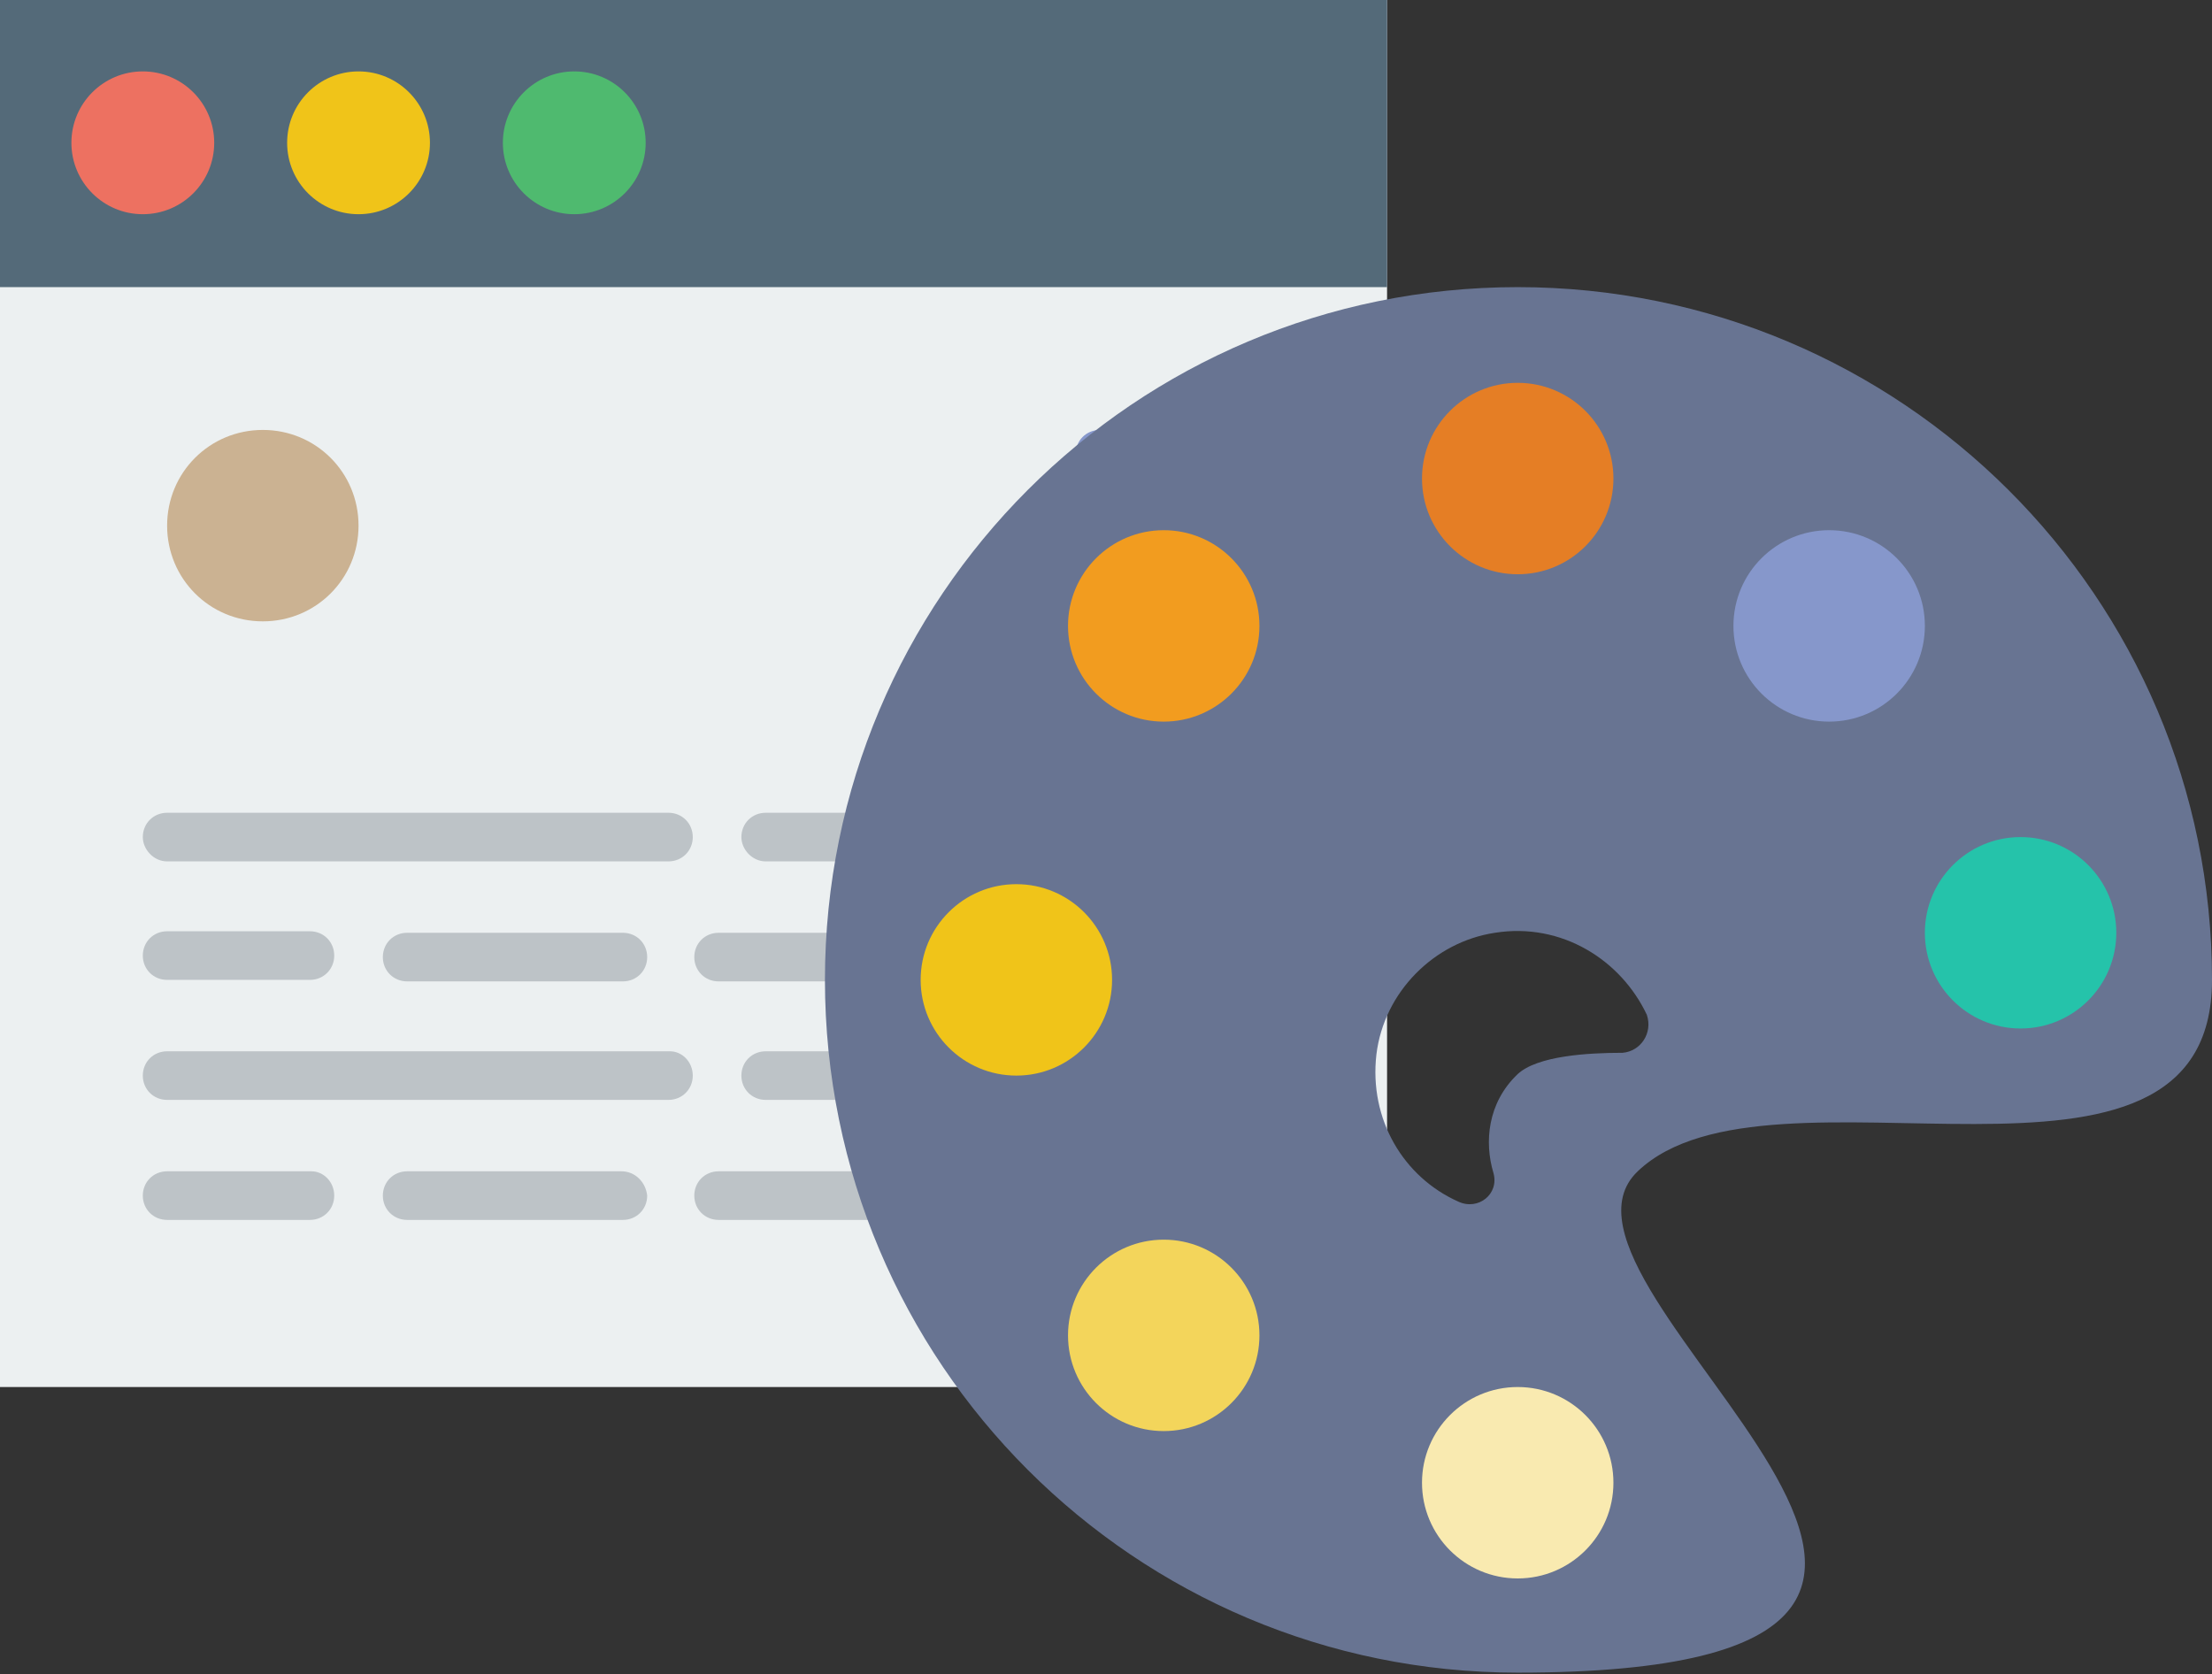 <?xml version="1.0" encoding="utf-8"?>
<!-- Generator: Adobe Illustrator 17.0.0, SVG Export Plug-In . SVG Version: 6.00 Build 0)  -->
<!DOCTYPE svg PUBLIC "-//W3C//DTD SVG 1.1//EN" "http://www.w3.org/Graphics/SVG/1.1/DTD/svg11.dtd">
<svg version="1.1" id="Layer_1" xmlns="http://www.w3.org/2000/svg" xmlns:xlink="http://www.w3.org/1999/xlink" x="0px" y="0px"
	 width="145.6px" height="110.2px" viewBox="0 0 145.6 110.2" enable-background="new 0 0 145.6 110.2" xml:space="preserve">
<rect x="0" y="0" width="145.6" height="110.2" fill="#333333" stroke="none"/>
<g>
	<g>
		<rect x="0" y="0" fill="#ECF0F1" width="91.3" height="91.3"/>
		<rect x="0" y="0" fill="#546A79" width="91.3" height="18.9"/>
		<circle fill="#ED7161" cx="9.4" cy="9.4" r="4.7"/>
		<circle fill="#F0C419" cx="23.6" cy="9.4" r="4.7"/>
		<circle fill="#4FBA6F" cx="37.8" cy="9.4" r="4.7"/>
		<g>
			<path fill="#8697CB" d="M72.4,31.5h7.9c0.9,0,1.6-0.7,1.6-1.6s-0.7-1.6-1.6-1.6h-7.9c-0.9,0-1.6,0.7-1.6,1.6S71.5,31.5,72.4,31.5
				z"/>
			<path fill="#8697CB" d="M80.3,33h-7.9c-0.9,0-1.6,0.7-1.6,1.6c0,0.9,0.7,1.6,1.6,1.6h7.9c0.9,0,1.6-0.7,1.6-1.6
				C81.8,33.8,81.1,33,80.3,33z"/>
			<path fill="#8697CB" d="M80.3,37.8h-7.9c-0.9,0-1.6,0.7-1.6,1.6c0,0.9,0.7,1.6,1.6,1.6h7.9c0.9,0,1.6-0.7,1.6-1.6
				C81.8,38.5,81.1,37.8,80.3,37.8z"/>
		</g>
		<g>
			<path fill="#BDC3C7" d="M11,56.7h33c0.9,0,1.6-0.7,1.6-1.6c0-0.9-0.7-1.6-1.6-1.6H11c-0.9,0-1.6,0.7-1.6,1.6
				C9.4,55.9,10.1,56.7,11,56.7z"/>
			<path fill="#BDC3C7" d="M50.4,56.7h14.2c0.9,0,1.6-0.7,1.6-1.6c0-0.9-0.7-1.6-1.6-1.6H50.4c-0.9,0-1.6,0.7-1.6,1.6
				C48.8,55.9,49.5,56.7,50.4,56.7z"/>
			<path fill="#BDC3C7" d="M70.8,56.7h9.4c0.9,0,1.6-0.7,1.6-1.6c0-0.9-0.7-1.6-1.6-1.6h-9.4c-0.9,0-1.6,0.7-1.6,1.6
				C69.2,55.9,69.9,56.7,70.8,56.7z"/>
			<path fill="#BDC3C7" d="M80.3,61.4h-33c-0.9,0-1.6,0.7-1.6,1.6s0.7,1.6,1.6,1.6h33c0.9,0,1.6-0.7,1.6-1.6S81.1,61.4,80.3,61.4z"
				/>
			<path fill="#BDC3C7" d="M26.8,61.4c-0.9,0-1.6,0.7-1.6,1.6s0.7,1.6,1.6,1.6h14.2c0.9,0,1.6-0.7,1.6-1.6s-0.7-1.6-1.6-1.6H26.8z"
				/>
			<path fill="#BDC3C7" d="M11,64.5h9.4c0.9,0,1.6-0.7,1.6-1.6s-0.7-1.6-1.6-1.6H11c-0.9,0-1.6,0.7-1.6,1.6S10.1,64.5,11,64.5z"/>
			<path fill="#BDC3C7" d="M44.1,69.2H11c-0.9,0-1.6,0.7-1.6,1.6c0,0.9,0.7,1.6,1.6,1.6h33c0.9,0,1.6-0.7,1.6-1.6
				C45.6,69.9,44.9,69.2,44.1,69.2z"/>
			<path fill="#BDC3C7" d="M64.5,72.4c0.9,0,1.6-0.7,1.6-1.6c0-0.9-0.7-1.6-1.6-1.6H50.4c-0.9,0-1.6,0.7-1.6,1.6
				c0,0.9,0.7,1.6,1.6,1.6H64.5z"/>
			<path fill="#BDC3C7" d="M80.3,69.2h-9.4c-0.9,0-1.6,0.7-1.6,1.6c0,0.9,0.7,1.6,1.6,1.6h9.4c0.9,0,1.6-0.7,1.6-1.6
				C81.8,69.9,81.1,69.2,80.3,69.2z"/>
			<path fill="#BDC3C7" d="M80.3,77.1h-33c-0.9,0-1.6,0.7-1.6,1.6c0,0.9,0.7,1.6,1.6,1.6h33c0.9,0,1.6-0.7,1.6-1.6
				C81.8,77.8,81.1,77.1,80.3,77.1z"/>
			<path fill="#BDC3C7" d="M40.9,77.1H26.8c-0.9,0-1.6,0.7-1.6,1.6c0,0.9,0.7,1.6,1.6,1.6h14.2c0.9,0,1.6-0.7,1.6-1.6
				C42.5,77.8,41.8,77.1,40.9,77.1z"/>
			<path fill="#BDC3C7" d="M20.5,77.1H11c-0.9,0-1.6,0.7-1.6,1.6c0,0.9,0.7,1.6,1.6,1.6h9.4c0.9,0,1.6-0.7,1.6-1.6
				C22,77.8,21.3,77.1,20.5,77.1z"/>
		</g>
		<path fill="#CBB292" d="M17.3,40.9L17.3,40.9c-3.5,0-6.3-2.8-6.3-6.3v0c0-3.5,2.8-6.3,6.3-6.3h0c3.5,0,6.3,2.8,6.3,6.3v0
			C23.6,38.1,20.8,40.9,17.3,40.9z"/>
	</g>
	<g>
		<path fill="#687492" d="M99.9,18.9c-25.2,0-45.6,20.4-45.6,45.6c0,25.2,20.4,45.6,45.6,45.6c42,0-0.3-25.2,7.9-33
			c8.7-8.3,37.8,4.2,37.8-12.6C145.6,39.3,125.1,18.9,99.9,18.9z M106.8,69.3c-2.3,0-5.6,0.2-6.9,1.4c-2,1.9-2.2,4.5-1.6,6.5
			c0.4,1.4-1,2.5-2.3,1.9c-3.6-1.6-5.9-5.4-5.4-9.7c0.5-4.1,3.8-7.4,7.8-8c4.4-0.7,8.3,1.8,10,5.4C108.8,68,108,69.2,106.8,69.3z"/>
		<circle fill="#E57E25" cx="99.9" cy="31.5" r="6.3"/>
		<circle fill="#F9EAB0" cx="99.9" cy="97.6" r="6.3"/>
		<circle fill="#25C3AA" cx="133" cy="61.4" r="6.3"/>
		<circle fill="#F0C419" cx="66.9" cy="64.5" r="6.3"/>
		<circle fill="#F29C1F" cx="76.6" cy="41.2" r="6.3"/>
		<circle fill="#8697CB" cx="120.4" cy="41.2" r="6.3"/>
		<circle fill="#F3D55B" cx="76.6" cy="87.9" r="6.3"/>
	</g>
</g>
<g>
</g>
<g>
</g>
<g>
</g>
<g>
</g>
<g>
</g>
<g>
</g>
<g>
</g>
<g>
</g>
<g>
</g>
<g>
</g>
<g>
</g>
<g>
</g>
<g>
</g>
<g>
</g>
<g>
</g>
</svg>
